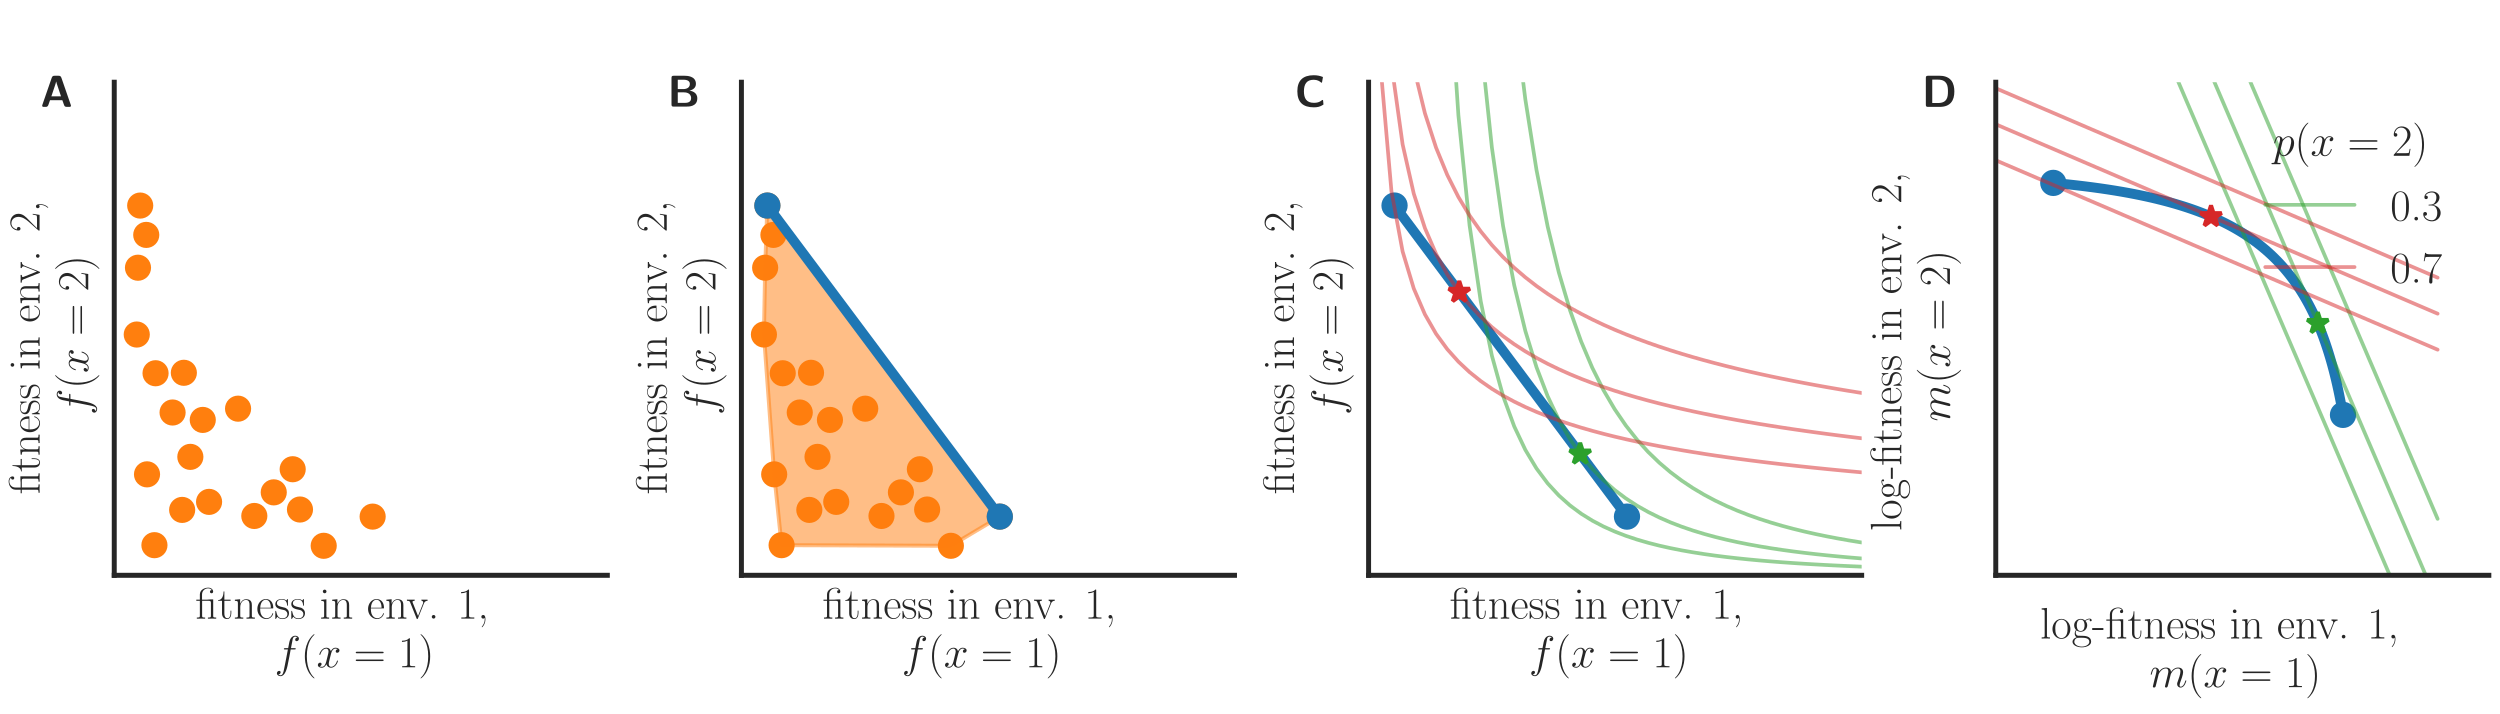 <?xml version="1.0" encoding="utf-8" standalone="no"?>
<!DOCTYPE svg PUBLIC "-//W3C//DTD SVG 1.1//EN"
  "http://www.w3.org/Graphics/SVG/1.1/DTD/svg11.dtd">
<!-- Created with matplotlib (http://matplotlib.org/) -->
<svg height="144pt" version="1.1" viewBox="0 0 504 144" width="504pt" xmlns="http://www.w3.org/2000/svg" xmlns:xlink="http://www.w3.org/1999/xlink">
 <defs>
  <style type="text/css">
*{stroke-linecap:butt;stroke-linejoin:round;stroke-miterlimit:100000;}
  </style>
 </defs>
 <g id="figure_1">
  <g id="patch_1">
   <path d="M 0 144 
L 504 144 
L 504 0 
L 0 0 
z
" style="fill:#ffffff;"/>
  </g>
  <g id="axes_1">
   <g id="patch_2">
    <path d="M 23.033 115.982 
L 122.438 115.982 
L 122.438 16.578 
L 23.033 16.578 
z
" style="fill:#ffffff;"/>
   </g>
   <g id="matplotlib.axis_1">
    <g id="text_1">
     <!-- fitness in env. 1, -->
     <defs>
      <path d="M 15.5 61.078 
C 15.5 63.266 13.703 65.156 11.406 65.156 
C 9.203 65.156 7.297 63.375 7.297 61.078 
C 7.297 58.891 9.094 57 11.406 57 
C 13.594 57 15.5 58.797 15.5 61.078 
M 3.797 42.281 
L 3.797 39.703 
C 9.406 39.703 10.203 39.094 10.203 34.328 
L 10.203 6.672 
C 10.203 2.875 9.797 2.391 3.406 2.391 
L 3.406 -0.203 
C 5.797 0 10.094 0 12.594 0 
C 15 0 19.094 0 21.406 -0.203 
L 21.406 2.391 
C 15.5 2.391 15.297 2.984 15.297 6.562 
L 15.297 43.375 
z
" id="CMR17-105"/>
      <path d="M 39.906 43.188 
C 37.5 43.188 30.094 43.188 28.203 42.797 
C 27.594 42.578 27.406 42.578 26.203 42.578 
L 14.797 42.578 
L 14.797 54.203 
C 14.797 63.641 22.406 68 28.406 68 
C 30.297 68 34.594 67.5 36.797 64.078 
C 35.797 64.078 32.594 64.078 32.594 60.594 
C 32.594 58.203 34.203 57 36.203 57 
C 38 57 39.797 58 39.797 60.703 
C 39.797 65.703 35 69.594 28.797 69.594 
C 20.906 69.594 9.906 65.125 9.906 54.203 
L 9.906 42.578 
L 1.906 42.578 
L 1.906 40 
L 9.906 40 
L 9.906 6.672 
C 9.906 2.875 9.5 2.391 3.094 2.391 
L 3.094 -0.203 
C 5.5 0 9.906 0 12.406 0 
C 15 0 19.406 0 21.797 -0.203 
L 21.797 2.391 
C 15.406 2.391 15 2.781 15 6.672 
L 15 40 
L 29.703 40 
C 34 40 34.797 39.094 34.797 34.719 
L 34.797 6.672 
C 34.797 2.875 34.406 2.391 28 2.391 
L 28 -0.203 
C 30.406 0 34.797 0 37.297 0 
C 39.906 0 44.297 0 46.703 -0.203 
L 46.703 2.391 
C 40.297 2.391 39.906 2.781 39.906 6.672 
z
" id="CMR17-12"/>
      <path d="M 15.094 40 
L 29.094 40 
L 29.094 42.578 
L 15.094 42.578 
L 15.094 61 
L 13.297 61 
C 13.094 50.703 9.594 41.688 1.094 41.688 
L 1.094 40 
L 9.797 40 
L 9.797 12.047 
C 9.797 10.156 9.797 -1 21.406 -1 
C 27.297 -1 30.703 4.781 30.703 12.141 
L 30.703 17.812 
L 28.906 17.812 
L 28.906 12.234 
C 28.906 5.375 26.203 0.797 22 0.797 
C 19.094 0.797 15.094 2.781 15.094 11.844 
z
" id="CMR17-116"/>
      <path d="M 30.906 42.141 
C 30.906 43.953 30.797 44.047 30.203 44.047 
C 29.797 44.047 29.703 43.953 28.5 42.453 
C 28.203 42.047 27.297 41.031 27 40.641 
C 23.797 44.047 19.297 44.047 17.594 44.047 
C 6.5 44.047 2.5 38.234 2.5 32.438 
C 2.5 23.406 12.703 21.328 15.594 20.703 
C 21.906 19.422 24.094 19.016 26.203 17.203 
C 27.5 16.016 29.703 13.812 29.703 10.219 
C 29.703 6 27.297 0.594 18.094 0.594 
C 9.406 0.594 6.297 7.188 4.5 15.953 
C 4.203 17.344 4.203 17.453 3.406 17.453 
C 2.594 17.453 2.5 17.344 2.5 15.359 
L 2.5 0.984 
C 2.5 -0.797 2.594 -0.906 3.203 -0.906 
C 3.703 -0.906 3.797 -0.797 4.297 0 
C 4.906 0.891 6.406 3.297 7 4.312 
C 9 1.609 12.5 -1 18.094 -1 
C 28 -1 33.297 4.422 33.297 12.25 
C 33.297 17.375 30.594 20.078 29.297 21.281 
C 26.297 24.391 22.797 25.094 18.594 25.891 
C 13.094 27.109 6.094 28.516 6.094 34.641 
C 6.094 37.234 7.5 42.766 17.594 42.766 
C 28.297 42.766 28.906 32.719 29.094 29.5 
C 29.203 29 29.703 28.891 30 28.891 
C 30.906 28.891 30.906 29.203 30.906 30.906 
z
" id="CMR17-115"/>
      <path d="M 38.094 23 
C 38.5 23.406 38.5 23.609 38.5 24.625 
C 38.5 34.969 33.094 44 21.703 44 
C 11.094 44 2.703 33.891 2.703 21.609 
C 2.703 8.609 12.203 -1 22.797 -1 
C 34 -1 38.406 9.484 38.406 11.562 
C 38.406 12.25 37.797 12.25 37.594 12.25 
C 36.906 12.25 36.797 12.047 36.406 10.875 
C 34.203 4.141 28.703 0.797 23.5 0.797 
C 19.203 0.797 14.906 3.172 12.203 7.5 
C 9.094 12.547 9.094 18.375 9.094 23 
z
M 9.203 24.5 
C 9.906 39.141 17.594 42.406 21.594 42.406 
C 28.406 42.406 33 35.891 33.094 24.5 
z
" id="CMR17-101"/>
      <path d="M 16.594 4.078 
C 16.594 6.562 14.594 8.156 12.5 8.156 
C 10.5 8.156 8.406 6.562 8.406 4.078 
C 8.406 1.594 10.406 0 12.5 0 
C 14.5 0 16.594 1.594 16.594 4.078 
" id="CMR17-46"/>
      <path d="M 41.5 30.203 
C 41.5 35.297 40.5 43.594 28.703 43.594 
C 20.797 43.594 16.703 37.5 15.203 33.5 
L 15.094 33.5 
L 15.094 43.594 
L 3.297 42.5 
L 3.297 39.906 
C 9.203 39.906 10.094 39.297 10.094 34.5 
L 10.094 6.688 
C 10.094 2.875 9.703 2.391 3.297 2.391 
L 3.297 -0.203 
C 5.703 0 10.094 0 12.703 0 
C 15.297 0 19.797 0 22.203 -0.203 
L 22.203 2.391 
C 15.797 2.391 15.406 2.781 15.406 6.688 
L 15.406 25.906 
C 15.406 35.109 21 42 28 42 
C 35.406 42 36.203 35.406 36.203 30.594 
L 36.203 6.688 
C 36.203 2.875 35.797 2.391 29.406 2.391 
L 29.406 -0.203 
C 31.797 0 36.203 0 38.797 0 
C 41.406 0 45.906 0 48.297 -0.203 
L 48.297 2.391 
C 41.906 2.391 41.5 2.781 41.5 6.688 
z
" id="CMR17-110"/>
      <path d="M 15.797 1.594 
C 16 0.703 16 0.391 16 -1.203 
C 16 -7.234 14 -12.766 9.797 -17.797 
C 9.297 -18.281 9.297 -18.484 9.297 -18.703 
C 9.297 -19.094 9.703 -19.5 10.094 -19.5 
C 10.703 -19.5 17.594 -12.484 17.594 -1.359 
C 17.594 1.938 17.203 8.156 12.5 8.156 
C 10.297 8.156 8.406 6.672 8.406 4.078 
C 8.406 1.5 10.297 0 12.5 0 
C 13.703 0 15 0.5 15.797 1.594 
" id="CMR17-44"/>
      <path d="M 26.594 63.406 
C 26.594 65.5 26.5 65.5 25.094 65.5 
C 21.203 61.188 15.297 59.797 9.703 59.797 
C 9.406 59.797 8.906 59.797 8.797 59.5 
C 8.703 59.297 8.703 59.094 8.703 57 
C 11.797 57 17 57.594 21 59.984 
L 21 7.203 
C 21 3.688 20.797 2.5 12.203 2.5 
L 9.203 2.5 
L 9.203 0 
C 14 0 19 0 23.797 0 
C 28.594 0 33.594 0 38.406 0 
L 38.406 2.5 
L 35.406 2.5 
C 26.797 2.5 26.594 3.594 26.594 7.156 
z
" id="CMR17-49"/>
      <path d="M 39.094 33.797 
C 40 36 41.594 40 47.406 40 
L 47.406 42.594 
C 45.5 42.594 43 42.594 41.094 42.594 
C 39 42.594 35.703 42.594 33.703 42.688 
L 33.703 40.094 
C 36.203 39.891 37.594 38.703 37.594 36.109 
C 37.594 35.203 37.594 35 37 33.609 
L 26 5.891 
L 14.094 35.719 
C 13.5 37.016 13.5 37.203 13.5 37.609 
C 13.5 40 16.797 40 18.297 40 
L 18.297 42.688 
C 15.906 42.594 11.5 42.594 9 42.594 
C 6.297 42.594 3.203 42.594 1 42.688 
L 1 40 
C 4.797 40 6.906 40 8.094 36.906 
L 22.594 0.688 
C 23.203 -0.797 23.297 -1 24.203 -1 
C 25.094 -1 25.203 -0.797 25.797 0.688 
z
" id="CMR17-118"/>
     </defs>
     <g style="fill:#262626;" transform="translate(39.403 124.711)scale(0.09 -0.09)">
      <use transform="scale(0.996)" xlink:href="#CMR17-12"/>
      <use transform="translate(49.742 0.0)scale(0.996)" xlink:href="#CMR17-116"/>
      <use transform="translate(85.023 0.0)scale(0.996)" xlink:href="#CMR17-110"/>
      <use transform="translate(135.918 0.0)scale(0.996)" xlink:href="#CMR17-101"/>
      <use transform="translate(176.404 0.0)scale(0.996)" xlink:href="#CMR17-115"/>
      <use transform="translate(212.205 0.0)scale(0.996)" xlink:href="#CMR17-115"/>
      <use transform="translate(278.083 0.0)scale(0.996)" xlink:href="#CMR17-105"/>
      <use transform="translate(302.954 0.0)scale(0.996)" xlink:href="#CMR17-110"/>
      <use transform="translate(383.925 0.0)scale(0.996)" xlink:href="#CMR17-101"/>
      <use transform="translate(424.411 0.0)scale(0.996)" xlink:href="#CMR17-110"/>
      <use transform="translate(472.704 0.0)scale(0.996)" xlink:href="#CMR17-118"/>
      <use transform="translate(520.997 0.0)scale(0.996)" xlink:href="#CMR17-46"/>
      <use transform="translate(586.353 0.0)scale(0.996)" xlink:href="#CMR17-49"/>
      <use transform="translate(632.044 0.0)scale(0.996)" xlink:href="#CMR17-44"/>
     </g>
     <!-- $f(x=1)$ -->
     <defs>
      <path d="M 64.297 31.516 
C 65.797 31.516 67.297 31.516 67.297 33.203 
C 67.297 35 65.594 35 63.906 35 
L 8 35 
C 6.297 35 4.594 35 4.594 33.203 
C 4.594 31.516 6.094 31.516 7.594 31.516 
z
M 63.906 14 
C 65.594 14 67.297 14 67.297 15.797 
C 67.297 17.484 65.797 17.484 64.297 17.484 
L 7.594 17.484 
C 6.094 17.484 4.594 17.484 4.594 15.797 
C 4.594 14 6.297 14 8 14 
z
" id="CMR17-61"/>
      <path d="M 44.594 40.094 
C 46.594 40.094 47.406 40.094 47.406 42 
C 47.406 43 46.594 43 44.797 43 
L 36.703 43 
C 38.594 53.578 40 60.891 40.797 64.172 
C 41.406 66.641 43.5 69 46.094 69 
C 48.203 69 50.297 68.094 51.297 67.156 
C 47.406 66.75 46.203 63.781 46.203 62.016 
C 46.203 59.953 47.703 58.734 49.594 58.734 
C 51.594 58.734 54.594 60.469 54.594 64.359 
C 54.594 68.641 50.406 71 46 71 
C 41.703 71 37.5 67.719 35.5 63.719 
C 33.703 60.125 32.703 56.438 30.406 43 
L 23.703 43 
C 21.797 43 20.797 43 20.797 41.203 
C 20.797 40.094 21.406 40.094 23.406 40.094 
L 29.797 40.094 
C 28 30.875 23.906 8.469 21.594 -2.141 
C 19.906 -10.766 18.406 -18 13.406 -18 
C 13.094 -18 10.203 -18 8.406 -16.109 
C 13.5 -15.703 13.5 -11.344 13.5 -11.25 
C 13.5 -9.266 12 -8.078 10.094 -8.078 
C 8.094 -8.078 5.094 -9.766 5.094 -13.547 
C 5.094 -17.812 9.5 -20 13.406 -20 
C 23.594 -20 27.797 -1.844 28.906 3.109 
C 30.703 10.75 35.594 37.125 36.094 40.094 
z
" id="CMMI12-102"/>
      <path d="M 26.297 24.688 
C 26.297 31.875 25.594 44.016 19.594 56.859 
C 14.797 67.234 6.594 74.5 5.406 74.5 
C 5.094 74.5 4.703 74.391 4.703 73.891 
C 4.703 73.703 4.797 73.594 4.906 73.391 
C 9.703 68.406 21.906 55.75 21.906 24.75 
C 21.906 -6.359 9.797 -19.016 4.906 -24.016 
C 4.797 -24.203 4.703 -24.312 4.703 -24.5 
C 4.703 -25 5.094 -25 5.406 -25 
C 6.5 -25 15 -17.625 19.906 -6.656 
C 24.906 4.391 26.297 15.141 26.297 24.688 
" id="CMR17-41"/>
      <path d="M 30.594 -24.391 
C 30.594 -24.297 30.594 -24.094 30.297 -23.797 
C 25.703 -19.125 13.406 -6.359 13.406 24.688 
C 13.406 55.766 25.5 68.422 30.406 73.391 
C 30.406 73.5 30.594 73.703 30.594 74 
C 30.594 74.297 30.297 74.5 29.906 74.5 
C 28.797 74.5 20.297 67.125 15.406 56.156 
C 10.406 45.109 9 34.359 9 24.812 
C 9 17.625 9.703 5.484 15.703 -7.359 
C 20.5 -17.734 28.703 -25 29.906 -25 
C 30.406 -25 30.594 -24.797 30.594 -24.391 
" id="CMR17-40"/>
      <path d="M 47.406 40.719 
C 44.203 40.109 43 37.719 43 35.828 
C 43 33.422 44.906 32.625 46.297 32.625 
C 49.297 32.625 51.406 35.219 51.406 37.922 
C 51.406 42.109 46.594 44 42.406 44 
C 36.297 44 32.906 38.016 32 36.125 
C 29.703 44 23.5 44 21.703 44 
C 11.5 44 6.094 30.938 6.094 28.734 
C 6.094 28.344 6.5 27.844 7.203 27.844 
C 8 27.844 8.203 28.438 8.406 28.844 
C 11.797 39.922 18.5 42.016 21.406 42.016 
C 25.906 42.016 26.797 37.812 26.797 35.422 
C 26.797 33.234 26.203 30.938 25 26.141 
L 21.594 12.469 
C 20.094 6.484 17.203 1 11.906 1 
C 11.406 1 8.906 1 6.797 2.297 
C 10.406 3 11.203 5.984 11.203 7.188 
C 11.203 9.188 9.703 10.375 7.797 10.375 
C 5.406 10.375 2.797 8.281 2.797 5.094 
C 2.797 0.891 7.5 -1 11.797 -1 
C 16.594 -1 20 2.797 22.094 6.891 
C 23.703 1 28.703 -1 32.406 -1 
C 42.594 -1 48 12.078 48 14.266 
C 48 14.766 47.594 15.172 47 15.172 
C 46.094 15.172 46 14.672 45.703 13.875 
C 43 5.094 37.203 1 32.703 1 
C 29.203 1 27.297 3.594 27.297 7.688 
C 27.297 9.875 27.703 11.469 29.297 18.062 
L 32.797 31.625 
C 34.297 37.625 37.703 42.016 42.297 42.016 
C 42.5 42.016 45.297 42.016 47.406 40.719 
" id="CMMI12-120"/>
     </defs>
     <g style="fill:#262626;" transform="translate(55.368 134.524)scale(0.09 -0.09)">
      <use transform="scale(0.996)" xlink:href="#CMMI12-102"/>
      <use transform="translate(58.72 0.0)scale(0.996)" xlink:href="#CMR17-40"/>
      <use transform="translate(94.001 0.0)scale(0.996)" xlink:href="#CMMI12-120"/>
      <use transform="translate(177.109 0.0)scale(0.996)" xlink:href="#CMR17-61"/>
      <use transform="translate(276.498 0.0)scale(0.996)" xlink:href="#CMR17-49"/>
      <use transform="translate(322.188 0.0)scale(0.996)" xlink:href="#CMR17-41"/>
     </g>
    </g>
   </g>
   <g id="matplotlib.axis_2">
    <g id="text_2">
     <!-- fitness in env. 2, -->
     <defs>
      <path d="M 41.703 15.453 
L 39.906 15.453 
C 38.906 8.375 38.094 7.172 37.703 6.562 
C 37.203 5.766 30 5.766 28.594 5.766 
L 9.406 5.766 
C 13 9.672 20 16.75 28.5 24.953 
C 34.594 30.734 41.703 37.531 41.703 47.422 
C 41.703 59.219 32.297 66 21.797 66 
C 10.797 66 4.094 56.312 4.094 47.344 
C 4.094 43.438 7 42.938 8.203 42.938 
C 9.203 42.938 12.203 43.547 12.203 47.031 
C 12.203 50.109 9.594 51 8.203 51 
C 7.594 51 7 50.906 6.594 50.703 
C 8.5 59.219 14.297 63.406 20.406 63.406 
C 29.094 63.406 34.797 56.516 34.797 47.422 
C 34.797 38.734 29.703 31.25 24 24.75 
L 4.094 2.281 
L 4.094 0 
L 39.297 0 
z
" id="CMR17-50"/>
     </defs>
     <g style="fill:#262626;" transform="translate(7.979 99.612)rotate(-90.0)scale(0.09 -0.09)">
      <use transform="scale(0.996)" xlink:href="#CMR17-12"/>
      <use transform="translate(49.742 0.0)scale(0.996)" xlink:href="#CMR17-116"/>
      <use transform="translate(85.023 0.0)scale(0.996)" xlink:href="#CMR17-110"/>
      <use transform="translate(135.918 0.0)scale(0.996)" xlink:href="#CMR17-101"/>
      <use transform="translate(176.404 0.0)scale(0.996)" xlink:href="#CMR17-115"/>
      <use transform="translate(212.205 0.0)scale(0.996)" xlink:href="#CMR17-115"/>
      <use transform="translate(278.083 0.0)scale(0.996)" xlink:href="#CMR17-105"/>
      <use transform="translate(302.954 0.0)scale(0.996)" xlink:href="#CMR17-110"/>
      <use transform="translate(383.925 0.0)scale(0.996)" xlink:href="#CMR17-101"/>
      <use transform="translate(424.411 0.0)scale(0.996)" xlink:href="#CMR17-110"/>
      <use transform="translate(472.704 0.0)scale(0.996)" xlink:href="#CMR17-118"/>
      <use transform="translate(520.997 0.0)scale(0.996)" xlink:href="#CMR17-46"/>
      <use transform="translate(586.353 0.0)scale(0.996)" xlink:href="#CMR17-50"/>
      <use transform="translate(632.044 0.0)scale(0.996)" xlink:href="#CMR17-44"/>
     </g>
     <!-- $f(x=2)$ -->
     <g style="fill:#262626;" transform="translate(17.792 83.647)rotate(-90.0)scale(0.09 -0.09)">
      <use transform="scale(0.996)" xlink:href="#CMMI12-102"/>
      <use transform="translate(58.72 0.0)scale(0.996)" xlink:href="#CMR17-40"/>
      <use transform="translate(94.001 0.0)scale(0.996)" xlink:href="#CMMI12-120"/>
      <use transform="translate(177.109 0.0)scale(0.996)" xlink:href="#CMR17-61"/>
      <use transform="translate(276.498 0.0)scale(0.996)" xlink:href="#CMR17-50"/>
      <use transform="translate(322.188 0.0)scale(0.996)" xlink:href="#CMR17-41"/>
     </g>
    </g>
   </g>
   <g id="PathCollection_1">
    <defs>
     <path d="M 0 2.236 
C 0.593 2.236 1.162 2 1.581 1.581 
C 2 1.162 2.236 0.593 2.236 0 
C 2.236 -0.593 2 -1.162 1.581 -1.581 
C 1.162 -2 0.593 -2.236 0 -2.236 
C -0.593 -2.236 -1.162 -2 -1.581 -1.581 
C -2 -1.162 -2.236 -0.593 -2.236 0 
C -2.236 0.593 -2 1.162 -1.581 1.581 
C -1.162 2 -0.593 2.236 0 2.236 
z
" id="m1d2d1c2027" style="stroke:#ff7f0e;stroke-width:0.8;"/>
    </defs>
    <g clip-path="url(#p15ed11f98b)">
     <use style="fill:#ff7f0e;stroke:#ff7f0e;stroke-width:0.8;" x="31.359" xlink:href="#m1d2d1c2027" y="75.246"/>
     <use style="fill:#ff7f0e;stroke:#ff7f0e;stroke-width:0.8;" x="29.639" xlink:href="#m1d2d1c2027" y="95.628"/>
     <use style="fill:#ff7f0e;stroke:#ff7f0e;stroke-width:0.8;" x="28.264" xlink:href="#m1d2d1c2027" y="41.442"/>
     <use style="fill:#ff7f0e;stroke:#ff7f0e;stroke-width:0.8;" x="27.818" xlink:href="#m1d2d1c2027" y="53.972"/>
     <use style="fill:#ff7f0e;stroke:#ff7f0e;stroke-width:0.8;" x="65.26" xlink:href="#m1d2d1c2027" y="110.032"/>
     <use style="fill:#ff7f0e;stroke:#ff7f0e;stroke-width:0.8;" x="36.723" xlink:href="#m1d2d1c2027" y="102.797"/>
     <use style="fill:#ff7f0e;stroke:#ff7f0e;stroke-width:0.8;" x="75.125" xlink:href="#m1d2d1c2027" y="104.15"/>
     <use style="fill:#ff7f0e;stroke:#ff7f0e;stroke-width:0.8;" x="59.007" xlink:href="#m1d2d1c2027" y="94.597"/>
     <use style="fill:#ff7f0e;stroke:#ff7f0e;stroke-width:0.8;" x="55.188" xlink:href="#m1d2d1c2027" y="99.261"/>
     <use style="fill:#ff7f0e;stroke:#ff7f0e;stroke-width:0.8;" x="31.134" xlink:href="#m1d2d1c2027" y="109.907"/>
     <use style="fill:#ff7f0e;stroke:#ff7f0e;stroke-width:0.8;" x="42.148" xlink:href="#m1d2d1c2027" y="101.18"/>
     <use style="fill:#ff7f0e;stroke:#ff7f0e;stroke-width:0.8;" x="51.27" xlink:href="#m1d2d1c2027" y="104.019"/>
     <use style="fill:#ff7f0e;stroke:#ff7f0e;stroke-width:0.8;" x="37.064" xlink:href="#m1d2d1c2027" y="75.155"/>
     <use style="fill:#ff7f0e;stroke:#ff7f0e;stroke-width:0.8;" x="27.57" xlink:href="#m1d2d1c2027" y="67.442"/>
     <use style="fill:#ff7f0e;stroke:#ff7f0e;stroke-width:0.8;" x="34.792" xlink:href="#m1d2d1c2027" y="83.161"/>
     <use style="fill:#ff7f0e;stroke:#ff7f0e;stroke-width:0.8;" x="29.483" xlink:href="#m1d2d1c2027" y="47.357"/>
     <use style="fill:#ff7f0e;stroke:#ff7f0e;stroke-width:0.8;" x="40.877" xlink:href="#m1d2d1c2027" y="84.655"/>
     <use style="fill:#ff7f0e;stroke:#ff7f0e;stroke-width:0.8;" x="47.994" xlink:href="#m1d2d1c2027" y="82.389"/>
     <use style="fill:#ff7f0e;stroke:#ff7f0e;stroke-width:0.8;" x="60.475" xlink:href="#m1d2d1c2027" y="102.719"/>
     <use style="fill:#ff7f0e;stroke:#ff7f0e;stroke-width:0.8;" x="38.374" xlink:href="#m1d2d1c2027" y="92.105"/>
    </g>
   </g>
   <g id="patch_3">
    <path d="M 23.033 115.982 
L 122.438 115.982 
" style="fill:none;stroke:#262626;stroke-linecap:square;stroke-linejoin:miter;"/>
   </g>
   <g id="patch_4">
    <path d="M 23.033 115.982 
L 23.033 16.578 
" style="fill:none;stroke:#262626;stroke-linecap:square;stroke-linejoin:miter;"/>
   </g>
   <g id="text_3">
    <!-- {\sf \textbf{A}} -->
    <defs>
     <path d="M 47.406 65.656 
C 45.906 70 43 70 41 70 
L 32.203 70 
C 30.203 70 27.297 70 25.797 65.656 
L 4.703 4.734 
C 4.203 3.438 4.203 3.234 4.203 2.734 
C 4.203 0 6.703 0 8.094 0 
L 11.703 0 
C 13.5 0 16.594 0 18 3.969 
L 21.906 15 
L 49.594 15 
L 53 5.469 
C 54.203 1.984 54.906 0 59.703 0 
L 65.094 0 
C 66.5 0 69 0 69 2.688 
C 69 3.188 69 3.391 68.5 4.703 
z
M 32.094 45.172 
C 33.594 49.625 34.906 53.469 35.703 57.125 
L 35.797 57.125 
C 36.297 54.703 36.297 54.5 37.094 52.156 
L 46.594 23.688 
L 24.906 23.688 
z
" id="CMSSBX10-65"/>
    </defs>
    <g style="fill:#262626;" transform="translate(8.123 21.548)scale(0.09 -0.09)">
     <use transform="scale(0.996)" xlink:href="#CMSSBX10-65"/>
    </g>
   </g>
  </g>
  <g id="axes_2">
   <g id="patch_5">
    <path d="M 149.471 115.982 
L 248.875 115.982 
L 248.875 16.578 
L 149.471 16.578 
z
" style="fill:#ffffff;"/>
   </g>
   <g id="matplotlib.axis_3">
    <g id="text_4">
     <!-- fitness in env. 1, -->
     <g style="fill:#262626;" transform="translate(165.84 124.711)scale(0.09 -0.09)">
      <use transform="scale(0.996)" xlink:href="#CMR17-12"/>
      <use transform="translate(49.742 0.0)scale(0.996)" xlink:href="#CMR17-116"/>
      <use transform="translate(85.023 0.0)scale(0.996)" xlink:href="#CMR17-110"/>
      <use transform="translate(135.918 0.0)scale(0.996)" xlink:href="#CMR17-101"/>
      <use transform="translate(176.404 0.0)scale(0.996)" xlink:href="#CMR17-115"/>
      <use transform="translate(212.205 0.0)scale(0.996)" xlink:href="#CMR17-115"/>
      <use transform="translate(278.083 0.0)scale(0.996)" xlink:href="#CMR17-105"/>
      <use transform="translate(302.954 0.0)scale(0.996)" xlink:href="#CMR17-110"/>
      <use transform="translate(383.925 0.0)scale(0.996)" xlink:href="#CMR17-101"/>
      <use transform="translate(424.411 0.0)scale(0.996)" xlink:href="#CMR17-110"/>
      <use transform="translate(472.704 0.0)scale(0.996)" xlink:href="#CMR17-118"/>
      <use transform="translate(520.997 0.0)scale(0.996)" xlink:href="#CMR17-46"/>
      <use transform="translate(586.353 0.0)scale(0.996)" xlink:href="#CMR17-49"/>
      <use transform="translate(632.044 0.0)scale(0.996)" xlink:href="#CMR17-44"/>
     </g>
     <!-- $f(x=1)$ -->
     <g style="fill:#262626;" transform="translate(181.806 134.524)scale(0.09 -0.09)">
      <use transform="scale(0.996)" xlink:href="#CMMI12-102"/>
      <use transform="translate(58.72 0.0)scale(0.996)" xlink:href="#CMR17-40"/>
      <use transform="translate(94.001 0.0)scale(0.996)" xlink:href="#CMMI12-120"/>
      <use transform="translate(177.109 0.0)scale(0.996)" xlink:href="#CMR17-61"/>
      <use transform="translate(276.498 0.0)scale(0.996)" xlink:href="#CMR17-49"/>
      <use transform="translate(322.188 0.0)scale(0.996)" xlink:href="#CMR17-41"/>
     </g>
    </g>
   </g>
   <g id="matplotlib.axis_4">
    <g id="text_5">
     <!-- fitness in env. 2, -->
     <g style="fill:#262626;" transform="translate(134.416 99.612)rotate(-90.0)scale(0.09 -0.09)">
      <use transform="scale(0.996)" xlink:href="#CMR17-12"/>
      <use transform="translate(49.742 0.0)scale(0.996)" xlink:href="#CMR17-116"/>
      <use transform="translate(85.023 0.0)scale(0.996)" xlink:href="#CMR17-110"/>
      <use transform="translate(135.918 0.0)scale(0.996)" xlink:href="#CMR17-101"/>
      <use transform="translate(176.404 0.0)scale(0.996)" xlink:href="#CMR17-115"/>
      <use transform="translate(212.205 0.0)scale(0.996)" xlink:href="#CMR17-115"/>
      <use transform="translate(278.083 0.0)scale(0.996)" xlink:href="#CMR17-105"/>
      <use transform="translate(302.954 0.0)scale(0.996)" xlink:href="#CMR17-110"/>
      <use transform="translate(383.925 0.0)scale(0.996)" xlink:href="#CMR17-101"/>
      <use transform="translate(424.411 0.0)scale(0.996)" xlink:href="#CMR17-110"/>
      <use transform="translate(472.704 0.0)scale(0.996)" xlink:href="#CMR17-118"/>
      <use transform="translate(520.997 0.0)scale(0.996)" xlink:href="#CMR17-46"/>
      <use transform="translate(586.353 0.0)scale(0.996)" xlink:href="#CMR17-50"/>
      <use transform="translate(632.044 0.0)scale(0.996)" xlink:href="#CMR17-44"/>
     </g>
     <!-- $f(x=2)$ -->
     <g style="fill:#262626;" transform="translate(144.229 83.647)rotate(-90.0)scale(0.09 -0.09)">
      <use transform="scale(0.996)" xlink:href="#CMMI12-102"/>
      <use transform="translate(58.72 0.0)scale(0.996)" xlink:href="#CMR17-40"/>
      <use transform="translate(94.001 0.0)scale(0.996)" xlink:href="#CMMI12-120"/>
      <use transform="translate(177.109 0.0)scale(0.996)" xlink:href="#CMR17-61"/>
      <use transform="translate(276.498 0.0)scale(0.996)" xlink:href="#CMR17-50"/>
      <use transform="translate(322.188 0.0)scale(0.996)" xlink:href="#CMR17-41"/>
     </g>
    </g>
   </g>
   <g id="PathCollection_2">
    <g clip-path="url(#p64f9925326)">
     <use style="fill:#ff7f0e;stroke:#ff7f0e;stroke-width:0.8;" x="157.797" xlink:href="#m1d2d1c2027" y="75.246"/>
     <use style="fill:#ff7f0e;stroke:#ff7f0e;stroke-width:0.8;" x="156.077" xlink:href="#m1d2d1c2027" y="95.628"/>
     <use style="fill:#ff7f0e;stroke:#ff7f0e;stroke-width:0.8;" x="154.701" xlink:href="#m1d2d1c2027" y="41.442"/>
     <use style="fill:#ff7f0e;stroke:#ff7f0e;stroke-width:0.8;" x="154.256" xlink:href="#m1d2d1c2027" y="53.972"/>
     <use style="fill:#ff7f0e;stroke:#ff7f0e;stroke-width:0.8;" x="191.697" xlink:href="#m1d2d1c2027" y="110.032"/>
     <use style="fill:#ff7f0e;stroke:#ff7f0e;stroke-width:0.8;" x="163.16" xlink:href="#m1d2d1c2027" y="102.797"/>
     <use style="fill:#ff7f0e;stroke:#ff7f0e;stroke-width:0.8;" x="201.562" xlink:href="#m1d2d1c2027" y="104.15"/>
     <use style="fill:#ff7f0e;stroke:#ff7f0e;stroke-width:0.8;" x="185.445" xlink:href="#m1d2d1c2027" y="94.597"/>
     <use style="fill:#ff7f0e;stroke:#ff7f0e;stroke-width:0.8;" x="181.625" xlink:href="#m1d2d1c2027" y="99.261"/>
     <use style="fill:#ff7f0e;stroke:#ff7f0e;stroke-width:0.8;" x="157.571" xlink:href="#m1d2d1c2027" y="109.907"/>
     <use style="fill:#ff7f0e;stroke:#ff7f0e;stroke-width:0.8;" x="168.586" xlink:href="#m1d2d1c2027" y="101.18"/>
     <use style="fill:#ff7f0e;stroke:#ff7f0e;stroke-width:0.8;" x="177.707" xlink:href="#m1d2d1c2027" y="104.019"/>
     <use style="fill:#ff7f0e;stroke:#ff7f0e;stroke-width:0.8;" x="163.501" xlink:href="#m1d2d1c2027" y="75.155"/>
     <use style="fill:#ff7f0e;stroke:#ff7f0e;stroke-width:0.8;" x="154.008" xlink:href="#m1d2d1c2027" y="67.442"/>
     <use style="fill:#ff7f0e;stroke:#ff7f0e;stroke-width:0.8;" x="161.229" xlink:href="#m1d2d1c2027" y="83.161"/>
     <use style="fill:#ff7f0e;stroke:#ff7f0e;stroke-width:0.8;" x="155.92" xlink:href="#m1d2d1c2027" y="47.357"/>
     <use style="fill:#ff7f0e;stroke:#ff7f0e;stroke-width:0.8;" x="167.315" xlink:href="#m1d2d1c2027" y="84.655"/>
     <use style="fill:#ff7f0e;stroke:#ff7f0e;stroke-width:0.8;" x="174.432" xlink:href="#m1d2d1c2027" y="82.389"/>
     <use style="fill:#ff7f0e;stroke:#ff7f0e;stroke-width:0.8;" x="186.913" xlink:href="#m1d2d1c2027" y="102.719"/>
     <use style="fill:#ff7f0e;stroke:#ff7f0e;stroke-width:0.8;" x="164.811" xlink:href="#m1d2d1c2027" y="92.105"/>
    </g>
   </g>
   <g id="patch_6">
    <path clip-path="url(#p64f9925326)" d="M 201.562 104.15 
L 154.701 41.442 
L 154.256 53.972 
L 154.008 67.442 
L 156.077 95.628 
L 157.571 109.907 
L 191.697 110.032 
z
" style="fill:#ff7f0e;opacity:0.5;stroke:#ff7f0e;stroke-linejoin:miter;stroke-width:0.8;"/>
   </g>
   <g id="line2d_1">
    <path clip-path="url(#p64f9925326)" d="M 154.701 41.442 
L 201.562 104.15 
" style="fill:none;stroke:#1f77b4;stroke-linecap:round;stroke-width:2.0;"/>
   </g>
   <g id="line2d_2">
    <defs>
     <path d="M 0 2.25 
C 0.597 2.25 1.169 2.013 1.591 1.591 
C 2.013 1.169 2.25 0.597 2.25 0 
C 2.25 -0.597 2.013 -1.169 1.591 -1.591 
C 1.169 -2.013 0.597 -2.25 0 -2.25 
C -0.597 -2.25 -1.169 -2.013 -1.591 -1.591 
C -2.013 -1.169 -2.25 -0.597 -2.25 0 
C -2.25 0.597 -2.013 1.169 -1.591 1.591 
C -1.169 2.013 -0.597 2.25 0 2.25 
z
" id="md8ce5a078b" style="stroke:#1f77b4;stroke-width:0.8;"/>
    </defs>
    <g clip-path="url(#p64f9925326)">
     <use style="fill:#1f77b4;stroke:#1f77b4;stroke-width:0.8;" x="154.701" xlink:href="#md8ce5a078b" y="41.442"/>
     <use style="fill:#1f77b4;stroke:#1f77b4;stroke-width:0.8;" x="201.562" xlink:href="#md8ce5a078b" y="104.15"/>
    </g>
   </g>
   <g id="patch_7">
    <path d="M 149.471 115.982 
L 248.875 115.982 
" style="fill:none;stroke:#262626;stroke-linecap:square;stroke-linejoin:miter;"/>
   </g>
   <g id="patch_8">
    <path d="M 149.471 115.982 
L 149.471 16.578 
" style="fill:none;stroke:#262626;stroke-linecap:square;stroke-linejoin:miter;"/>
   </g>
   <g id="text_6">
    <!-- {\sf \textbf{B}} -->
    <defs>
     <path d="M 13.906 70 
C 10.297 70 9.094 68.906 9.094 65.203 
L 9.094 5.406 
C 9.094 1.812 10.203 0.609 13.906 0.609 
L 41.297 0.609 
C 48.703 0.609 67.094 0.609 67.094 19.203 
C 67.094 33.688 53.203 35.938 49.5 36.562 
C 58.703 38.672 64 43.938 64 51.812 
C 64 70 42.703 70 38.5 70 
z
M 23.203 40 
L 23.203 61.109 
L 34.906 61.109 
C 38.797 61.109 50.406 61.109 50.406 51.562 
C 50.406 40 37.297 40 34.797 40 
z
M 23.203 9 
L 23.203 32.719 
L 35.797 32.719 
C 39.297 32.719 53.203 32.719 53.203 19.547 
C 53.203 9 42.5 9 37.703 9 
z
" id="CMSSBX10-66"/>
    </defs>
    <g style="fill:#262626;" transform="translate(134.56 21.548)scale(0.09 -0.09)">
     <use transform="scale(0.996)" xlink:href="#CMSSBX10-66"/>
    </g>
   </g>
  </g>
  <g id="axes_3">
   <g id="patch_9">
    <path d="M 275.908 115.982 
L 375.312 115.982 
L 375.312 16.578 
L 275.908 16.578 
z
" style="fill:#ffffff;"/>
   </g>
   <g id="matplotlib.axis_5">
    <g id="text_7">
     <!-- fitness in env. 1, -->
     <g style="fill:#262626;" transform="translate(292.278 124.711)scale(0.09 -0.09)">
      <use transform="scale(0.996)" xlink:href="#CMR17-12"/>
      <use transform="translate(49.742 0.0)scale(0.996)" xlink:href="#CMR17-116"/>
      <use transform="translate(85.023 0.0)scale(0.996)" xlink:href="#CMR17-110"/>
      <use transform="translate(135.918 0.0)scale(0.996)" xlink:href="#CMR17-101"/>
      <use transform="translate(176.404 0.0)scale(0.996)" xlink:href="#CMR17-115"/>
      <use transform="translate(212.205 0.0)scale(0.996)" xlink:href="#CMR17-115"/>
      <use transform="translate(278.083 0.0)scale(0.996)" xlink:href="#CMR17-105"/>
      <use transform="translate(302.954 0.0)scale(0.996)" xlink:href="#CMR17-110"/>
      <use transform="translate(383.925 0.0)scale(0.996)" xlink:href="#CMR17-101"/>
      <use transform="translate(424.411 0.0)scale(0.996)" xlink:href="#CMR17-110"/>
      <use transform="translate(472.704 0.0)scale(0.996)" xlink:href="#CMR17-118"/>
      <use transform="translate(520.997 0.0)scale(0.996)" xlink:href="#CMR17-46"/>
      <use transform="translate(586.353 0.0)scale(0.996)" xlink:href="#CMR17-49"/>
      <use transform="translate(632.044 0.0)scale(0.996)" xlink:href="#CMR17-44"/>
     </g>
     <!-- $f(x=1)$ -->
     <g style="fill:#262626;" transform="translate(308.243 134.524)scale(0.09 -0.09)">
      <use transform="scale(0.996)" xlink:href="#CMMI12-102"/>
      <use transform="translate(58.72 0.0)scale(0.996)" xlink:href="#CMR17-40"/>
      <use transform="translate(94.001 0.0)scale(0.996)" xlink:href="#CMMI12-120"/>
      <use transform="translate(177.109 0.0)scale(0.996)" xlink:href="#CMR17-61"/>
      <use transform="translate(276.498 0.0)scale(0.996)" xlink:href="#CMR17-49"/>
      <use transform="translate(322.188 0.0)scale(0.996)" xlink:href="#CMR17-41"/>
     </g>
    </g>
   </g>
   <g id="matplotlib.axis_6">
    <g id="text_8">
     <!-- fitness in env. 2, -->
     <g style="fill:#262626;" transform="translate(260.854 99.612)rotate(-90.0)scale(0.09 -0.09)">
      <use transform="scale(0.996)" xlink:href="#CMR17-12"/>
      <use transform="translate(49.742 0.0)scale(0.996)" xlink:href="#CMR17-116"/>
      <use transform="translate(85.023 0.0)scale(0.996)" xlink:href="#CMR17-110"/>
      <use transform="translate(135.918 0.0)scale(0.996)" xlink:href="#CMR17-101"/>
      <use transform="translate(176.404 0.0)scale(0.996)" xlink:href="#CMR17-115"/>
      <use transform="translate(212.205 0.0)scale(0.996)" xlink:href="#CMR17-115"/>
      <use transform="translate(278.083 0.0)scale(0.996)" xlink:href="#CMR17-105"/>
      <use transform="translate(302.954 0.0)scale(0.996)" xlink:href="#CMR17-110"/>
      <use transform="translate(383.925 0.0)scale(0.996)" xlink:href="#CMR17-101"/>
      <use transform="translate(424.411 0.0)scale(0.996)" xlink:href="#CMR17-110"/>
      <use transform="translate(472.704 0.0)scale(0.996)" xlink:href="#CMR17-118"/>
      <use transform="translate(520.997 0.0)scale(0.996)" xlink:href="#CMR17-46"/>
      <use transform="translate(586.353 0.0)scale(0.996)" xlink:href="#CMR17-50"/>
      <use transform="translate(632.044 0.0)scale(0.996)" xlink:href="#CMR17-44"/>
     </g>
     <!-- $f(x=2)$ -->
     <g style="fill:#262626;" transform="translate(270.667 83.647)rotate(-90.0)scale(0.09 -0.09)">
      <use transform="scale(0.996)" xlink:href="#CMMI12-102"/>
      <use transform="translate(58.72 0.0)scale(0.996)" xlink:href="#CMR17-40"/>
      <use transform="translate(94.001 0.0)scale(0.996)" xlink:href="#CMMI12-120"/>
      <use transform="translate(177.109 0.0)scale(0.996)" xlink:href="#CMR17-61"/>
      <use transform="translate(276.498 0.0)scale(0.996)" xlink:href="#CMR17-50"/>
      <use transform="translate(322.188 0.0)scale(0.996)" xlink:href="#CMR17-41"/>
     </g>
    </g>
   </g>
   <g id="line2d_3">
    <path clip-path="url(#pbc940038fb)" d="M 281.139 41.442 
L 328 104.15 
" style="fill:none;stroke:#1f77b4;stroke-linecap:round;stroke-width:2.0;"/>
   </g>
   <g id="line2d_4">
    <g clip-path="url(#pbc940038fb)">
     <use style="fill:#1f77b4;stroke:#1f77b4;stroke-width:0.8;" x="281.139" xlink:href="#md8ce5a078b" y="41.442"/>
     <use style="fill:#1f77b4;stroke:#1f77b4;stroke-width:0.8;" x="328" xlink:href="#md8ce5a078b" y="104.15"/>
    </g>
   </g>
   <g id="line2d_5">
    <path clip-path="url(#pbc940038fb)" d="M 292.393 -1 
L 294.015 23.254 
L 296.265 45.425 
L 298.514 60.733 
L 300.764 71.704 
L 303.013 79.808 
L 305.263 85.949 
L 307.513 90.702 
L 309.762 94.449 
L 312.012 97.451 
L 314.261 99.889 
L 316.511 101.893 
L 318.76 103.559 
L 321.01 104.957 
L 323.259 106.14 
L 325.509 107.15 
L 327.759 108.019 
L 330.008 108.77 
L 332.258 109.424 
L 334.507 109.997 
L 336.757 110.5 
L 339.006 110.945 
L 341.256 111.341 
L 343.505 111.693 
L 345.755 112.009 
L 348.005 112.292 
L 350.254 112.547 
L 352.504 112.778 
L 354.753 112.987 
L 357.003 113.178 
L 359.252 113.351 
L 361.502 113.51 
L 363.751 113.655 
L 366.001 113.788 
L 368.251 113.911 
L 370.5 114.024 
L 372.75 114.128 
L 374.999 114.225 
L 377.249 114.315 
L 379.498 114.398 
L 381.748 114.476 
L 383.997 114.548 
L 386.247 114.615 
" style="fill:none;opacity:0.5;stroke:#2ca02c;stroke-linecap:round;stroke-width:0.75;"/>
   </g>
   <g id="line2d_6">
    <path clip-path="url(#pbc940038fb)" d="M 297.807 -1 
L 298.514 8.371 
L 300.764 29.739 
L 303.013 45.525 
L 305.263 57.485 
L 307.513 66.744 
L 309.762 74.042 
L 312.012 79.888 
L 314.261 84.636 
L 316.511 88.54 
L 318.76 91.784 
L 321.01 94.507 
L 323.259 96.813 
L 325.509 98.78 
L 327.759 100.472 
L 330.008 101.935 
L 332.258 103.209 
L 334.507 104.324 
L 336.757 105.305 
L 339.006 106.172 
L 341.256 106.942 
L 343.505 107.628 
L 345.755 108.243 
L 348.005 108.795 
L 350.254 109.292 
L 352.504 109.741 
L 354.753 110.149 
L 357.003 110.52 
L 359.252 110.857 
L 361.502 111.166 
L 363.751 111.449 
L 366.001 111.709 
L 368.251 111.948 
L 370.5 112.168 
L 372.75 112.372 
L 374.999 112.56 
L 377.249 112.735 
L 379.498 112.897 
L 381.748 113.048 
L 383.997 113.188 
L 386.247 113.319 
" style="fill:none;opacity:0.5;stroke:#2ca02c;stroke-linecap:round;stroke-width:0.75;"/>
   </g>
   <g id="line2d_7">
    <path clip-path="url(#pbc940038fb)" d="M 304.969 -1 
L 305.263 2.046 
L 307.513 20.078 
L 309.762 34.294 
L 312.012 45.681 
L 314.261 54.928 
L 316.511 62.532 
L 318.76 68.851 
L 321.01 74.155 
L 323.259 78.645 
L 325.509 82.478 
L 327.759 85.772 
L 330.008 88.622 
L 332.258 91.103 
L 334.507 93.275 
L 336.757 95.186 
L 339.006 96.875 
L 341.256 98.374 
L 343.505 99.711 
L 345.755 100.908 
L 348.005 101.983 
L 350.254 102.951 
L 352.504 103.827 
L 354.753 104.621 
L 357.003 105.342 
L 359.252 106.001 
L 361.502 106.602 
L 363.751 107.153 
L 366.001 107.659 
L 368.251 108.124 
L 370.5 108.553 
L 372.75 108.95 
L 374.999 109.317 
L 377.249 109.657 
L 379.498 109.973 
L 381.748 110.267 
L 383.997 110.54 
L 386.247 110.796 
" style="fill:none;opacity:0.5;stroke:#2ca02c;stroke-linecap:round;stroke-width:0.75;"/>
   </g>
   <g id="line2d_8">
    <path clip-path="url(#pbc940038fb)" d="M 278.157 -1 
L 278.268 12.847 
L 280.518 38.571 
L 282.767 50.695 
L 285.017 58.168 
L 287.267 63.386 
L 289.516 67.306 
L 291.766 70.395 
L 294.015 72.915 
L 296.265 75.023 
L 298.514 76.822 
L 300.764 78.382 
L 303.013 79.753 
L 305.263 80.97 
L 307.513 82.06 
L 309.762 83.045 
L 312.012 83.941 
L 314.261 84.761 
L 316.511 85.514 
L 318.76 86.21 
L 321.01 86.856 
L 323.259 87.457 
L 325.509 88.019 
L 327.759 88.545 
L 330.008 89.04 
L 332.258 89.507 
L 334.507 89.947 
L 336.757 90.364 
L 339.006 90.759 
L 341.256 91.135 
L 343.505 91.493 
L 345.755 91.834 
L 348.005 92.16 
L 350.254 92.472 
L 352.504 92.77 
L 354.753 93.056 
L 357.003 93.331 
L 359.252 93.595 
L 361.502 93.849 
L 363.751 94.094 
L 366.001 94.33 
L 368.251 94.558 
L 370.5 94.777 
L 372.75 94.99 
L 374.999 95.196 
L 377.249 95.395 
L 379.498 95.587 
L 381.748 95.774 
L 383.997 95.956 
L 386.247 96.132 
" style="fill:none;opacity:0.5;stroke:#d62728;stroke-linecap:round;stroke-width:0.75;"/>
   </g>
   <g id="line2d_9">
    <path clip-path="url(#pbc940038fb)" d="M 279.6 -1 
L 280.518 12.971 
L 282.767 29.104 
L 285.017 39.049 
L 287.267 45.992 
L 289.516 51.208 
L 291.766 55.319 
L 294.015 58.672 
L 296.265 61.477 
L 298.514 63.871 
L 300.764 65.947 
L 303.013 67.771 
L 305.263 69.391 
L 307.513 70.842 
L 309.762 72.153 
L 312.012 73.345 
L 314.261 74.435 
L 316.511 75.438 
L 318.76 76.364 
L 321.01 77.223 
L 323.259 78.023 
L 325.509 78.771 
L 327.759 79.472 
L 330.008 80.13 
L 332.258 80.751 
L 334.507 81.337 
L 336.757 81.892 
L 339.006 82.418 
L 341.256 82.918 
L 343.505 83.394 
L 345.755 83.848 
L 348.005 84.282 
L 350.254 84.697 
L 352.504 85.094 
L 354.753 85.475 
L 357.003 85.84 
L 359.252 86.192 
L 361.502 86.53 
L 363.751 86.855 
L 366.001 87.169 
L 368.251 87.472 
L 370.5 87.765 
L 372.75 88.048 
L 374.999 88.321 
L 377.249 88.586 
L 379.498 88.843 
L 381.748 89.091 
L 383.997 89.333 
L 386.247 89.567 
" style="fill:none;opacity:0.5;stroke:#d62728;stroke-linecap:round;stroke-width:0.75;"/>
   </g>
   <g id="line2d_10">
    <path clip-path="url(#pbc940038fb)" d="M 282.624 -1 
L 282.767 0.372 
L 285.017 13.606 
L 287.267 22.846 
L 289.516 29.786 
L 291.766 35.257 
L 294.015 39.718 
L 296.265 43.451 
L 298.514 46.637 
L 300.764 49.4 
L 303.013 51.827 
L 305.263 53.982 
L 307.513 55.914 
L 309.762 57.658 
L 312.012 59.244 
L 314.261 60.695 
L 316.511 62.029 
L 318.76 63.262 
L 321.01 64.405 
L 323.259 65.47 
L 325.509 66.465 
L 327.759 67.397 
L 330.008 68.274 
L 332.258 69.099 
L 334.507 69.879 
L 336.757 70.618 
L 339.006 71.318 
L 341.256 71.984 
L 343.505 72.617 
L 345.755 73.221 
L 348.005 73.798 
L 350.254 74.35 
L 352.504 74.879 
L 354.753 75.385 
L 357.003 75.872 
L 359.252 76.339 
L 361.502 76.789 
L 363.751 77.223 
L 366.001 77.641 
L 368.251 78.044 
L 370.5 78.433 
L 372.75 78.809 
L 374.999 79.173 
L 377.249 79.526 
L 379.498 79.867 
L 381.748 80.198 
L 383.997 80.519 
L 386.247 80.831 
" style="fill:none;opacity:0.5;stroke:#d62728;stroke-linecap:round;stroke-width:0.75;"/>
   </g>
   <g id="line2d_11">
    <defs>
     <path d="M 0 -2.25 
L -0.505 -0.695 
L -2.14 -0.695 
L -0.817 0.266 
L -1.323 1.82 
L -0 0.859 
L 1.323 1.82 
L 0.817 0.266 
L 2.14 -0.695 
L 0.505 -0.695 
z
" id="m5559634514" style="stroke:#2ca02c;stroke-linejoin:bevel;stroke-width:0.8;"/>
    </defs>
    <g clip-path="url(#pbc940038fb)">
     <use style="fill:#2ca02c;stroke:#2ca02c;stroke-linejoin:bevel;stroke-width:0.8;" x="318.562" xlink:href="#m5559634514" y="91.52"/>
    </g>
   </g>
   <g id="line2d_12">
    <defs>
     <path d="M 0 -2.25 
L -0.505 -0.695 
L -2.14 -0.695 
L -0.817 0.266 
L -1.323 1.82 
L -0 0.859 
L 1.323 1.82 
L 0.817 0.266 
L 2.14 -0.695 
L 0.505 -0.695 
z
" id="m4e3c2a2f36" style="stroke:#d62728;stroke-linejoin:bevel;stroke-width:0.8;"/>
    </defs>
    <g clip-path="url(#pbc940038fb)">
     <use style="fill:#d62728;stroke:#d62728;stroke-linejoin:bevel;stroke-width:0.8;" x="294.188" xlink:href="#m4e3c2a2f36" y="58.905"/>
    </g>
   </g>
   <g id="patch_10">
    <path d="M 275.908 115.982 
L 375.312 115.982 
" style="fill:none;stroke:#262626;stroke-linecap:square;stroke-linejoin:miter;"/>
   </g>
   <g id="patch_11">
    <path d="M 275.908 115.982 
L 275.908 16.578 
" style="fill:none;stroke:#262626;stroke-linecap:square;stroke-linejoin:miter;"/>
   </g>
   <g id="text_9">
    <!-- {\sf \textbf{C}} -->
    <defs>
     <path d="M 64 14.453 
C 64 15.266 63.297 15.656 62.906 15.656 
C 60.5 15.656 57.594 9.109 43.5 9.109 
C 25.906 9.109 20.906 20 20.906 35.109 
C 20.906 50.109 26.297 61 42.703 61 
C 51.594 61 56.297 57.469 59 55.25 
C 59.594 54.75 59.906 54.344 60.594 54.344 
C 61 54.344 61.5 54.844 61.594 55.25 
L 63.594 66.453 
C 63.703 66.859 63.594 67.266 62.797 67.562 
C 56.906 69.781 50.797 71.203 43 71.203 
C 18.594 71.203 6.094 59.203 6.094 35.203 
C 6.094 10.5 18.797 -1 43.094 -1 
C 51.594 -1 56.906 0.219 64.203 4.766 
C 65 5.266 64.797 5.984 64.797 5.984 
z
" id="CMSSBX10-67"/>
    </defs>
    <g style="fill:#262626;" transform="translate(260.998 21.548)scale(0.09 -0.09)">
     <use transform="scale(0.996)" xlink:href="#CMSSBX10-67"/>
    </g>
   </g>
  </g>
  <g id="axes_4">
   <g id="patch_12">
    <path d="M 402.346 115.982 
L 501.75 115.982 
L 501.75 16.578 
L 402.346 16.578 
z
" style="fill:#ffffff;"/>
   </g>
   <g id="matplotlib.axis_7">
    <g id="xtick_1">
     <g id="line2d_13"/>
     <g id="line2d_14"/>
    </g>
    <g id="xtick_2">
     <g id="line2d_15"/>
     <g id="line2d_16"/>
    </g>
    <g id="xtick_3">
     <g id="line2d_17"/>
     <g id="line2d_18"/>
    </g>
    <g id="xtick_4">
     <g id="line2d_19"/>
     <g id="line2d_20"/>
    </g>
    <g id="xtick_5">
     <g id="line2d_21"/>
     <g id="line2d_22"/>
    </g>
    <g id="xtick_6">
     <g id="line2d_23"/>
     <g id="line2d_24"/>
    </g>
    <g id="xtick_7">
     <g id="line2d_25"/>
     <g id="line2d_26"/>
    </g>
    <g id="xtick_8">
     <g id="line2d_27"/>
     <g id="line2d_28"/>
    </g>
    <g id="xtick_9">
     <g id="line2d_29"/>
     <g id="line2d_30"/>
    </g>
    <g id="xtick_10">
     <g id="line2d_31"/>
     <g id="line2d_32"/>
    </g>
    <g id="xtick_11">
     <g id="line2d_33"/>
     <g id="line2d_34"/>
    </g>
    <g id="xtick_12">
     <g id="line2d_35"/>
     <g id="line2d_36"/>
    </g>
    <g id="xtick_13">
     <g id="line2d_37"/>
     <g id="line2d_38"/>
    </g>
    <g id="xtick_14">
     <g id="line2d_39"/>
     <g id="line2d_40"/>
    </g>
    <g id="xtick_15">
     <g id="line2d_41"/>
     <g id="line2d_42"/>
    </g>
    <g id="text_10">
     <!-- log-fitness in env. 1, -->
     <defs>
      <path d="M 25.5 19 
L 25.5 23.375 
L 0.406 23.375 
L 0.406 19 
z
" id="CMR17-45"/>
      <path d="M 15.297 68.688 
L 3.406 67.594 
L 3.406 65 
C 9.297 65 10.203 64.406 10.203 59.641 
L 10.203 6.656 
C 10.203 2.875 9.797 2.391 3.406 2.391 
L 3.406 -0.203 
C 5.797 0 10.203 0 12.703 0 
C 15.297 0 19.703 0 22.094 -0.203 
L 22.094 2.391 
C 15.703 2.391 15.297 2.781 15.297 6.656 
z
" id="CMR17-108"/>
      <path d="M 11.094 18.188 
C 13 16.688 16.297 15 20.297 15 
C 28.203 15 35 21.203 35 29.5 
C 35 32.094 34.203 36.094 31.203 39.203 
C 34 42.062 38.094 43 40.406 43 
C 40.797 43 41.406 43 41.906 42.719 
C 41.5 42.625 40.594 42.234 40.594 40.703 
C 40.594 39.484 41.5 38.609 42.797 38.609 
C 44.297 38.609 45.094 39.578 45.094 40.844 
C 45.094 42.672 43.594 44.594 40.406 44.594 
C 36.406 44.594 32.906 42.781 30.094 40.312 
C 27.094 43.016 23.5 44 20.297 44 
C 12.406 44 5.594 37.797 5.594 29.5 
C 5.594 23.781 8.906 20.188 9.906 19.188 
C 6.906 15.688 6.906 11.609 6.906 11.109 
C 6.906 8.516 7.906 4.719 11.297 2.625 
C 6.094 1.328 2 -2.641 2 -7.594 
C 2 -14.734 11.5 -20 22.906 -20 
C 33.906 -20 43.797 -14.938 43.797 -7.484 
C 43.797 6 29 6 21.297 6 
C 19 6 14.906 6 14.406 6.109 
C 11.297 6.609 9.203 9.406 9.203 12.906 
C 9.203 13.797 9.203 16 11.094 18.188 
M 20.297 16.688 
C 11.5 16.688 11.5 27.5 11.5 29.516 
C 11.5 31.5 11.5 42.312 20.297 42.312 
C 29.094 42.312 29.094 31.5 29.094 29.516 
C 29.094 27.5 29.094 16.688 20.297 16.688 
M 22.906 -18.297 
C 12.906 -18.297 6 -13.047 6 -7.594 
C 6 -4.516 7.703 -1.641 9.906 -0.062 
C 12.406 1.625 13.406 1.625 20.203 1.625 
C 28.406 1.625 39.797 1.625 39.797 -7.594 
C 39.797 -13.047 32.906 -18.297 22.906 -18.297 
" id="CMR17-103"/>
      <path d="M 43.094 21.188 
C 43.094 34 33.797 44 22.906 44 
C 12 44 2.703 34 2.703 21.188 
C 2.703 8.609 12 -1 22.906 -1 
C 33.797 -1 43.094 8.609 43.094 21.188 
M 22.906 0.797 
C 18.203 0.797 14.203 3.594 11.906 7.5 
C 9.406 11.984 9.094 17.594 9.094 22 
C 9.094 26.203 9.297 31.406 11.906 35.906 
C 13.906 39.203 17.797 42.406 22.906 42.406 
C 27.406 42.406 31.203 39.906 33.594 36.406 
C 36.703 31.703 36.703 25.109 36.703 22 
C 36.703 18.094 36.5 12.109 33.797 7.297 
C 31 2.703 26.703 0.797 22.906 0.797 
" id="CMR17-111"/>
     </defs>
     <g style="fill:#262626;" transform="translate(411.292 128.711)scale(0.09 -0.09)">
      <use transform="scale(0.996)" xlink:href="#CMR17-108"/>
      <use transform="translate(24.871 0.0)scale(0.996)" xlink:href="#CMR17-111"/>
      <use transform="translate(70.562 0.0)scale(0.996)" xlink:href="#CMR17-103"/>
      <use transform="translate(116.252 0.0)scale(0.996)" xlink:href="#CMR17-45"/>
      <use transform="translate(146.328 0.0)scale(0.996)" xlink:href="#CMR17-12"/>
      <use transform="translate(196.07 0.0)scale(0.996)" xlink:href="#CMR17-116"/>
      <use transform="translate(231.351 0.0)scale(0.996)" xlink:href="#CMR17-110"/>
      <use transform="translate(282.246 0.0)scale(0.996)" xlink:href="#CMR17-101"/>
      <use transform="translate(322.732 0.0)scale(0.996)" xlink:href="#CMR17-115"/>
      <use transform="translate(358.533 0.0)scale(0.996)" xlink:href="#CMR17-115"/>
      <use transform="translate(424.411 0.0)scale(0.996)" xlink:href="#CMR17-105"/>
      <use transform="translate(449.282 0.0)scale(0.996)" xlink:href="#CMR17-110"/>
      <use transform="translate(530.253 0.0)scale(0.996)" xlink:href="#CMR17-101"/>
      <use transform="translate(570.739 0.0)scale(0.996)" xlink:href="#CMR17-110"/>
      <use transform="translate(619.032 0.0)scale(0.996)" xlink:href="#CMR17-118"/>
      <use transform="translate(667.325 0.0)scale(0.996)" xlink:href="#CMR17-46"/>
      <use transform="translate(732.681 0.0)scale(0.996)" xlink:href="#CMR17-49"/>
      <use transform="translate(778.372 0.0)scale(0.996)" xlink:href="#CMR17-44"/>
     </g>
     <!-- $m(x=1)$ -->
     <defs>
      <path d="M 20.594 29.234 
C 20.797 29.844 23.297 34.828 27 38.016 
C 29.594 40.406 33 42.016 36.906 42.016 
C 40.906 42.016 42.297 39.016 42.297 35.031 
C 42.297 34.422 42.297 32.438 41.094 27.734 
L 38.594 17.469 
C 37.797 14.469 35.906 7.078 35.703 5.984 
C 35.297 4.484 34.703 1.891 34.703 1.5 
C 34.703 0.094 35.797 -1 37.297 -1 
C 40.297 -1 40.797 1.297 41.703 4.891 
L 47.703 28.734 
C 47.906 29.531 53.094 42.016 64.094 42.016 
C 68.094 42.016 69.5 39.016 69.5 35.031 
C 69.5 29.438 65.594 18.562 63.406 12.578 
C 62.5 10.172 62 8.875 62 7.078 
C 62 2.594 65.094 -1 69.906 -1 
C 79.203 -1 82.703 13.672 82.703 14.266 
C 82.703 14.766 82.297 15.172 81.703 15.172 
C 80.797 15.172 80.703 14.875 80.203 13.172 
C 77.906 5.188 74.203 1 70.203 1 
C 69.203 1 67.594 1 67.594 4.203 
C 67.594 6.812 68.797 10 69.203 11.094 
C 71 15.906 75.5 27.703 75.5 33.516 
C 75.5 39.5 72 44 64.406 44 
C 57.703 44 52.297 40.219 48.297 34.328 
C 48 39.719 44.703 44 37.203 44 
C 28.297 44 23.594 37.734 21.797 35.234 
C 21.5 40.906 17.406 44 13 44 
C 10.094 44 7.797 42.609 5.906 38.812 
C 4.094 35.219 2.703 29.141 2.703 28.734 
C 2.703 28.344 3.094 27.844 3.797 27.844 
C 4.594 27.844 4.703 27.938 5.297 30.234 
C 6.797 36.125 8.703 42.016 12.703 42.016 
C 15 42.016 15.797 40.406 15.797 37.422 
C 15.797 35.219 14.797 31.328 14.094 28.234 
L 11.297 17.469 
C 10.906 15.562 9.797 11.078 9.297 9.281 
C 8.594 6.688 7.5 2 7.5 1.5 
C 7.5 0.094 8.594 -1 10.094 -1 
C 11.297 -1 12.703 -0.406 13.5 1.094 
C 13.703 1.594 14.594 5.094 15.094 7.078 
L 17.297 16.062 
z
" id="CMMI12-109"/>
     </defs>
     <g style="fill:#262626;" transform="translate(433.346 138.524)scale(0.09 -0.09)">
      <use transform="scale(0.996)" xlink:href="#CMMI12-109"/>
      <use transform="translate(85.327 0.0)scale(0.996)" xlink:href="#CMR17-40"/>
      <use transform="translate(120.608 0.0)scale(0.996)" xlink:href="#CMMI12-120"/>
      <use transform="translate(203.716 0.0)scale(0.996)" xlink:href="#CMR17-61"/>
      <use transform="translate(303.105 0.0)scale(0.996)" xlink:href="#CMR17-49"/>
      <use transform="translate(348.795 0.0)scale(0.996)" xlink:href="#CMR17-41"/>
     </g>
    </g>
   </g>
   <g id="matplotlib.axis_8">
    <g id="ytick_1">
     <g id="line2d_43"/>
     <g id="line2d_44"/>
    </g>
    <g id="ytick_2">
     <g id="line2d_45"/>
     <g id="line2d_46"/>
    </g>
    <g id="ytick_3">
     <g id="line2d_47"/>
     <g id="line2d_48"/>
    </g>
    <g id="ytick_4">
     <g id="line2d_49"/>
     <g id="line2d_50"/>
    </g>
    <g id="ytick_5">
     <g id="line2d_51"/>
     <g id="line2d_52"/>
    </g>
    <g id="ytick_6">
     <g id="line2d_53"/>
     <g id="line2d_54"/>
    </g>
    <g id="ytick_7">
     <g id="line2d_55"/>
     <g id="line2d_56"/>
    </g>
    <g id="ytick_8">
     <g id="line2d_57"/>
     <g id="line2d_58"/>
    </g>
    <g id="ytick_9">
     <g id="line2d_59"/>
     <g id="line2d_60"/>
    </g>
    <g id="ytick_10">
     <g id="line2d_61"/>
     <g id="line2d_62"/>
    </g>
    <g id="ytick_11">
     <g id="line2d_63"/>
     <g id="line2d_64"/>
    </g>
    <g id="ytick_12">
     <g id="line2d_65"/>
     <g id="line2d_66"/>
    </g>
    <g id="ytick_13">
     <g id="line2d_67"/>
     <g id="line2d_68"/>
    </g>
    <g id="ytick_14">
     <g id="line2d_69"/>
     <g id="line2d_70"/>
    </g>
    <g id="ytick_15">
     <g id="line2d_71"/>
     <g id="line2d_72"/>
    </g>
    <g id="text_11">
     <!-- log-fitness in env. 2, -->
     <g style="fill:#262626;" transform="translate(383.291 107.036)rotate(-90.0)scale(0.09 -0.09)">
      <use transform="scale(0.996)" xlink:href="#CMR17-108"/>
      <use transform="translate(24.871 0.0)scale(0.996)" xlink:href="#CMR17-111"/>
      <use transform="translate(70.562 0.0)scale(0.996)" xlink:href="#CMR17-103"/>
      <use transform="translate(116.252 0.0)scale(0.996)" xlink:href="#CMR17-45"/>
      <use transform="translate(146.328 0.0)scale(0.996)" xlink:href="#CMR17-12"/>
      <use transform="translate(196.07 0.0)scale(0.996)" xlink:href="#CMR17-116"/>
      <use transform="translate(231.351 0.0)scale(0.996)" xlink:href="#CMR17-110"/>
      <use transform="translate(282.246 0.0)scale(0.996)" xlink:href="#CMR17-101"/>
      <use transform="translate(322.732 0.0)scale(0.996)" xlink:href="#CMR17-115"/>
      <use transform="translate(358.533 0.0)scale(0.996)" xlink:href="#CMR17-115"/>
      <use transform="translate(424.411 0.0)scale(0.996)" xlink:href="#CMR17-105"/>
      <use transform="translate(449.282 0.0)scale(0.996)" xlink:href="#CMR17-110"/>
      <use transform="translate(530.253 0.0)scale(0.996)" xlink:href="#CMR17-101"/>
      <use transform="translate(570.739 0.0)scale(0.996)" xlink:href="#CMR17-110"/>
      <use transform="translate(619.032 0.0)scale(0.996)" xlink:href="#CMR17-118"/>
      <use transform="translate(667.325 0.0)scale(0.996)" xlink:href="#CMR17-46"/>
      <use transform="translate(732.681 0.0)scale(0.996)" xlink:href="#CMR17-50"/>
      <use transform="translate(778.372 0.0)scale(0.996)" xlink:href="#CMR17-44"/>
     </g>
     <!-- $m(x=2)$ -->
     <g style="fill:#262626;" transform="translate(393.104 84.982)rotate(-90.0)scale(0.09 -0.09)">
      <use transform="scale(0.996)" xlink:href="#CMMI12-109"/>
      <use transform="translate(85.327 0.0)scale(0.996)" xlink:href="#CMR17-40"/>
      <use transform="translate(120.608 0.0)scale(0.996)" xlink:href="#CMMI12-120"/>
      <use transform="translate(203.716 0.0)scale(0.996)" xlink:href="#CMR17-61"/>
      <use transform="translate(303.105 0.0)scale(0.996)" xlink:href="#CMR17-50"/>
      <use transform="translate(348.795 0.0)scale(0.996)" xlink:href="#CMR17-41"/>
     </g>
    </g>
   </g>
   <g id="line2d_73">
    <path clip-path="url(#p37cd16035f)" d="M 413.945 36.872 
L 416.146 37.089 
L 418.172 37.308 
L 420.048 37.529 
L 421.795 37.751 
L 423.43 37.976 
L 424.966 38.202 
L 426.414 38.431 
L 427.784 38.661 
L 429.084 38.894 
L 430.321 39.129 
L 431.5 39.366 
L 432.627 39.605 
L 433.707 39.847 
L 434.742 40.091 
L 435.736 40.337 
L 436.694 40.586 
L 437.616 40.837 
L 438.506 41.091 
L 439.366 41.347 
L 440.198 41.606 
L 441.003 41.867 
L 441.784 42.131 
L 442.542 42.398 
L 443.277 42.668 
L 443.992 42.941 
L 444.687 43.216 
L 445.364 43.495 
L 446.023 43.777 
L 446.666 44.062 
L 447.292 44.35 
L 447.904 44.641 
L 448.501 44.936 
L 449.085 45.235 
L 449.655 45.536 
L 450.213 45.842 
L 450.759 46.151 
L 451.293 46.464 
L 451.817 46.781 
L 452.329 47.102 
L 452.832 47.427 
L 453.325 47.756 
L 453.809 48.09 
L 454.283 48.428 
L 454.749 48.77 
L 455.206 49.118 
L 455.656 49.47 
L 456.097 49.827 
L 456.531 50.189 
L 456.958 50.556 
L 457.378 50.929 
L 457.79 51.307 
L 458.197 51.691 
L 458.597 52.081 
L 458.99 52.477 
L 459.378 52.879 
L 459.76 53.288 
L 460.136 53.703 
L 460.507 54.125 
L 460.872 54.555 
L 461.232 54.991 
L 461.587 55.436 
L 461.937 55.888 
L 462.283 56.348 
L 462.624 56.818 
L 462.96 57.295 
L 463.292 57.782 
L 463.62 58.279 
L 463.943 58.785 
L 464.263 59.302 
L 464.578 59.829 
L 464.89 60.368 
L 465.198 60.918 
L 465.502 61.481 
L 465.802 62.056 
L 466.099 62.644 
L 466.393 63.247 
L 466.683 63.864 
L 466.97 64.496 
L 467.254 65.145 
L 467.534 65.81 
L 467.812 66.494 
L 468.086 67.196 
L 468.358 67.919 
L 468.627 68.662 
L 468.893 69.428 
L 469.156 70.218 
L 469.416 71.033 
L 469.674 71.875 
L 469.93 72.746 
L 470.182 73.647 
L 470.432 74.582 
L 470.68 75.553 
L 470.926 76.562 
L 471.169 77.613 
L 471.409 78.71 
L 471.648 79.856 
L 471.884 81.055 
L 472.118 82.315 
L 472.35 83.64 
" style="fill:none;stroke:#1f77b4;stroke-linecap:round;stroke-width:2.0;"/>
   </g>
   <g id="line2d_74">
    <g clip-path="url(#p37cd16035f)">
     <use style="fill:#1f77b4;stroke:#1f77b4;stroke-width:0.8;" x="413.945" xlink:href="#md8ce5a078b" y="36.872"/>
     <use style="fill:#1f77b4;stroke:#1f77b4;stroke-width:0.8;" x="472.35" xlink:href="#md8ce5a078b" y="83.64"/>
    </g>
   </g>
   <g id="line2d_75">
    <path clip-path="url(#p37cd16035f)" d="M 431.646 -1 
L 433.649 3.675 
L 438.241 14.388 
L 442.128 23.459 
L 445.499 31.325 
L 448.475 38.268 
L 451.138 44.482 
L 453.549 50.107 
L 455.75 55.244 
L 457.776 59.971 
L 459.653 64.349 
L 461.4 68.426 
L 463.035 72.24 
L 464.57 75.824 
L 466.019 79.203 
L 467.389 82.4 
L 468.689 85.434 
L 469.926 88.32 
L 471.105 91.072 
L 472.232 93.701 
L 473.311 96.219 
L 474.347 98.635 
L 475.341 100.956 
L 476.299 103.189 
L 477.221 105.342 
L 478.111 107.419 
L 478.971 109.425 
L 479.803 111.366 
L 480.608 113.246 
L 481.389 115.067 
L 482.147 116.835 
L 482.882 118.551 
L 483.597 120.219 
L 484.292 121.841 
L 484.969 123.42 
L 485.628 124.959 
L 486.271 126.458 
L 486.897 127.92 
L 487.509 129.347 
L 488.106 130.741 
L 488.69 132.102 
L 489.26 133.433 
L 489.818 134.735 
L 490.364 136.008 
L 490.898 137.255 
L 491.422 138.477 
" style="fill:none;opacity:0.5;stroke:#2ca02c;stroke-linecap:round;stroke-width:0.75;"/>
   </g>
   <g id="line2d_76">
    <path clip-path="url(#p37cd16035f)" d="M 438.906 -1 
L 442.128 6.519 
L 445.499 14.385 
L 448.475 21.328 
L 451.138 27.542 
L 453.549 33.167 
L 455.75 38.304 
L 457.776 43.031 
L 459.653 47.409 
L 461.4 51.486 
L 463.035 55.3 
L 464.57 58.884 
L 466.019 62.263 
L 467.389 65.46 
L 468.689 68.494 
L 469.926 71.38 
L 471.105 74.132 
L 472.232 76.761 
L 473.311 79.279 
L 474.347 81.695 
L 475.341 84.016 
L 476.299 86.249 
L 477.221 88.402 
L 478.111 90.479 
L 478.971 92.485 
L 479.803 94.426 
L 480.608 96.306 
L 481.389 98.128 
L 482.147 99.895 
L 482.882 101.611 
L 483.597 103.279 
L 484.292 104.901 
L 484.969 106.48 
L 485.628 108.019 
L 486.271 109.518 
L 486.897 110.98 
L 487.509 112.407 
L 488.106 113.801 
L 488.69 115.162 
L 489.26 116.493 
L 489.818 117.795 
L 490.364 119.069 
L 490.898 120.316 
L 491.422 121.537 
" style="fill:none;opacity:0.5;stroke:#2ca02c;stroke-linecap:round;stroke-width:0.75;"/>
   </g>
   <g id="line2d_77">
    <path clip-path="url(#p37cd16035f)" d="M 446.166 -1 
L 448.475 4.388 
L 451.138 10.602 
L 453.549 16.227 
L 455.75 21.364 
L 457.776 26.091 
L 459.653 30.469 
L 461.4 34.546 
L 463.035 38.36 
L 464.57 41.944 
L 466.019 45.323 
L 467.389 48.52 
L 468.689 51.554 
L 469.926 54.44 
L 471.105 57.192 
L 472.232 59.821 
L 473.311 62.34 
L 474.347 64.755 
L 475.341 67.076 
L 476.299 69.309 
L 477.221 71.462 
L 478.111 73.539 
L 478.971 75.545 
L 479.803 77.486 
L 480.608 79.366 
L 481.389 81.188 
L 482.147 82.955 
L 482.882 84.671 
L 483.597 86.339 
L 484.292 87.961 
L 484.969 89.541 
L 485.628 91.079 
L 486.271 92.578 
L 486.897 94.04 
L 487.509 95.467 
L 488.106 96.861 
L 488.69 98.222 
L 489.26 99.553 
L 489.818 100.855 
L 490.364 102.129 
L 490.898 103.376 
L 491.422 104.597 
" style="fill:none;opacity:0.5;stroke:#2ca02c;stroke-linecap:round;stroke-width:0.75;"/>
   </g>
   <g id="line2d_78">
    <path clip-path="url(#p37cd16035f)" d="M 324.606 -1 
L 393.723 28.622 
L 410.735 35.912 
L 420.834 40.24 
L 428.041 43.329 
L 433.649 45.733 
L 438.241 47.701 
L 442.128 49.367 
L 445.499 50.811 
L 448.475 52.087 
L 451.138 53.228 
L 453.549 54.261 
L 455.75 55.205 
L 457.776 56.073 
L 459.653 56.877 
L 461.4 57.626 
L 463.035 58.327 
L 464.57 58.985 
L 466.019 59.606 
L 467.389 60.193 
L 468.689 60.75 
L 469.926 61.28 
L 471.105 61.785 
L 472.232 62.268 
L 473.311 62.731 
L 474.347 63.175 
L 475.341 63.601 
L 476.299 64.011 
L 477.221 64.406 
L 478.111 64.788 
L 478.971 65.157 
L 479.803 65.513 
L 480.608 65.858 
L 481.389 66.193 
L 482.147 66.517 
L 482.882 66.833 
L 483.597 67.139 
L 484.292 67.437 
L 484.969 67.727 
L 485.628 68.01 
L 486.271 68.285 
L 486.897 68.553 
L 487.509 68.816 
L 488.106 69.072 
L 488.69 69.322 
L 489.26 69.566 
L 489.818 69.805 
L 490.364 70.039 
L 490.898 70.268 
L 491.422 70.492 
" style="fill:none;opacity:0.5;stroke:#d62728;stroke-linecap:round;stroke-width:0.75;"/>
   </g>
   <g id="line2d_79">
    <path clip-path="url(#p37cd16035f)" d="M 341.546 -1 
L 393.723 21.362 
L 410.735 28.652 
L 420.834 32.98 
L 428.041 36.069 
L 433.649 38.473 
L 438.241 40.441 
L 442.128 42.107 
L 445.499 43.551 
L 448.475 44.827 
L 451.138 45.968 
L 453.549 47.001 
L 455.75 47.945 
L 457.776 48.813 
L 459.653 49.617 
L 461.4 50.366 
L 463.035 51.067 
L 464.57 51.725 
L 466.019 52.346 
L 467.389 52.933 
L 468.689 53.49 
L 469.926 54.02 
L 471.105 54.525 
L 472.232 55.008 
L 473.311 55.471 
L 474.347 55.915 
L 475.341 56.341 
L 476.299 56.751 
L 477.221 57.146 
L 478.111 57.528 
L 478.971 57.897 
L 479.803 58.253 
L 480.608 58.598 
L 481.389 58.933 
L 482.147 59.257 
L 482.882 59.573 
L 483.597 59.879 
L 484.292 60.177 
L 484.969 60.467 
L 485.628 60.75 
L 486.271 61.025 
L 486.897 61.294 
L 487.509 61.556 
L 488.106 61.812 
L 488.69 62.062 
L 489.26 62.306 
L 489.818 62.545 
L 490.364 62.779 
L 490.898 63.008 
L 491.422 63.233 
" style="fill:none;opacity:0.5;stroke:#d62728;stroke-linecap:round;stroke-width:0.75;"/>
   </g>
   <g id="line2d_80">
    <path clip-path="url(#p37cd16035f)" d="M 358.486 -1 
L 393.723 14.102 
L 410.735 21.392 
L 420.834 25.72 
L 428.041 28.809 
L 433.649 31.213 
L 438.241 33.181 
L 442.128 34.847 
L 445.499 36.292 
L 448.475 37.567 
L 451.138 38.708 
L 453.549 39.741 
L 455.75 40.685 
L 457.776 41.553 
L 459.653 42.357 
L 461.4 43.106 
L 463.035 43.807 
L 464.57 44.465 
L 466.019 45.086 
L 467.389 45.673 
L 468.689 46.23 
L 469.926 46.76 
L 471.105 47.265 
L 472.232 47.748 
L 473.311 48.211 
L 474.347 48.655 
L 475.341 49.081 
L 476.299 49.491 
L 477.221 49.887 
L 478.111 50.268 
L 478.971 50.637 
L 479.803 50.993 
L 480.608 51.338 
L 481.389 51.673 
L 482.147 51.997 
L 482.882 52.313 
L 483.597 52.619 
L 484.292 52.917 
L 484.969 53.207 
L 485.628 53.49 
L 486.271 53.765 
L 486.897 54.034 
L 487.509 54.296 
L 488.106 54.552 
L 488.69 54.802 
L 489.26 55.046 
L 489.818 55.285 
L 490.364 55.519 
L 490.898 55.748 
L 491.422 55.973 
" style="fill:none;opacity:0.5;stroke:#d62728;stroke-linecap:round;stroke-width:0.75;"/>
   </g>
   <g id="line2d_81">
    <g clip-path="url(#p37cd16035f)">
     <use style="fill:#2ca02c;stroke:#2ca02c;stroke-linejoin:bevel;stroke-width:0.8;" x="467.271" xlink:href="#m5559634514" y="65.185"/>
    </g>
   </g>
   <g id="line2d_82">
    <g clip-path="url(#p37cd16035f)">
     <use style="fill:#d62728;stroke:#d62728;stroke-linejoin:bevel;stroke-width:0.8;" x="445.741" xlink:href="#m4e3c2a2f36" y="43.655"/>
    </g>
   </g>
   <g id="patch_13">
    <path d="M 402.346 115.982 
L 501.75 115.982 
" style="fill:none;stroke:#262626;stroke-linecap:square;stroke-linejoin:miter;"/>
   </g>
   <g id="patch_14">
    <path d="M 402.346 115.982 
L 402.346 16.578 
" style="fill:none;stroke:#262626;stroke-linecap:square;stroke-linejoin:miter;"/>
   </g>
   <g id="text_12">
    <!-- {\sf \textbf{D}} -->
    <defs>
     <path d="M 13.906 70 
C 10.297 70 9.094 68.891 9.094 65.172 
L 9.094 4.828 
C 9.094 1.219 10.203 0 13.906 0 
L 40.297 0 
C 64.703 0 73.203 14.719 73.203 34.5 
C 73.203 42.469 71.906 52.25 66.297 59.406 
C 58.797 68.797 46.797 70 40.297 70 
z
M 23.5 8.688 
L 23.5 61.312 
L 36.297 61.312 
C 57.906 61.312 58.797 45.781 58.797 34.5 
C 58.797 23.109 57.703 8.688 36.406 8.688 
z
" id="CMSSBX10-68"/>
    </defs>
    <g style="fill:#262626;" transform="translate(387.435 21.548)scale(0.09 -0.09)">
     <use transform="scale(0.996)" xlink:href="#CMSSBX10-68"/>
    </g>
   </g>
   <g id="legend_1">
    <g id="text_13">
     <!-- $p(x=2)$ -->
     <defs>
      <path d="M 4.297 -12.328 
C 3.594 -15.312 3.203 -16.109 -0.906 -16.109 
C -2.094 -16.109 -3.094 -16.109 -3.094 -18 
C -3.094 -18.203 -3 -19 -1.906 -19 
C -0.594 -19 0.797 -19 2.094 -19 
L 6.406 -19 
C 8.5 -19 13.594 -19 15.703 -19 
C 16.297 -19 17.5 -19 17.5 -17.203 
C 17.5 -16.109 16.797 -16.109 15.094 -16.109 
C 10.5 -16.109 10.203 -15.422 10.203 -14.641 
C 10.203 -13.453 14.703 3.422 15.297 5.688 
C 16.406 2.891 19.094 -1 24.297 -1 
C 35.594 -1 47.797 13.672 47.797 28.344 
C 47.797 37.516 42.594 44 35.094 44 
C 28.703 44 23.297 37.812 22.203 36.422 
C 21.406 41.406 17.5 44 13.5 44 
C 10.594 44 8.297 42.609 6.406 38.812 
C 4.594 35.219 3.203 29.141 3.203 28.734 
C 3.203 28.344 3.594 27.844 4.297 27.844 
C 5.094 27.844 5.203 27.938 5.797 30.234 
C 7.297 36.125 9.203 42.016 13.203 42.016 
C 15.5 42.016 16.297 40.422 16.297 37.453 
C 16.297 35.078 16 34.078 15.594 32.297 
z
M 21.594 31.141 
C 22.297 33.922 25.094 36.828 26.703 38.219 
C 27.797 39.219 31.094 42.016 34.906 42.016 
C 39.297 42.016 41.297 37.625 41.297 32.438 
C 41.297 27.641 38.5 16.359 36 11.172 
C 33.5 5.781 28.906 1 24.297 1 
C 17.5 1 16.406 9.578 16.406 9.984 
C 16.406 10.281 16.594 11.078 16.703 11.578 
z
" id="CMMI12-112"/>
     </defs>
     <g style="fill:#262626;" transform="translate(458.206 31.403)scale(0.09 -0.09)">
      <use transform="scale(0.996)" xlink:href="#CMMI12-112"/>
      <use transform="translate(48.96 0.0)scale(0.996)" xlink:href="#CMR17-40"/>
      <use transform="translate(84.24 0.0)scale(0.996)" xlink:href="#CMMI12-120"/>
      <use transform="translate(167.348 0.0)scale(0.996)" xlink:href="#CMR17-61"/>
      <use transform="translate(266.737 0.0)scale(0.996)" xlink:href="#CMR17-50"/>
      <use transform="translate(312.428 0.0)scale(0.996)" xlink:href="#CMR17-41"/>
     </g>
    </g>
    <g id="line2d_83">
     <path d="M 456.675 41.294 
L 474.675 41.294 
" style="fill:none;opacity:0.5;stroke:#2ca02c;stroke-linecap:round;stroke-width:0.75;"/>
    </g>
    <g id="line2d_84"/>
    <g id="text_14">
     <!-- 0.3 -->
     <defs>
      <path d="M 22.094 33.703 
C 31 33.703 34.906 25.969 34.906 17.031 
C 34.906 5 28.5 0.391 22.703 0.391 
C 17.406 0.391 8.797 3.031 6.094 10.828 
C 6.594 10.625 7.094 10.625 7.594 10.625 
C 10 10.625 11.797 12.219 11.797 14.812 
C 11.797 17.703 9.594 19 7.594 19 
C 5.906 19 3.297 18.203 3.297 14.469 
C 3.297 5.234 12.297 -2 22.906 -2 
C 34 -2 42.5 6.719 42.5 16.953 
C 42.5 26.672 34.5 33.688 25 34.797 
C 32.594 36.375 39.906 43.062 39.906 52.016 
C 39.906 59.688 32 65.297 23 65.297 
C 13.906 65.297 5.906 59.828 5.906 52.016 
C 5.906 48.594 8.5 48 9.797 48 
C 11.906 48 13.703 49.297 13.703 51.891 
C 13.703 54.469 11.906 55.766 9.797 55.766 
C 9.406 55.766 8.906 55.766 8.5 55.578 
C 11.406 61.859 19.297 63 22.797 63 
C 26.297 63 32.906 61.328 32.906 51.875 
C 32.906 49.109 32.5 44.188 29.094 39.844 
C 26.094 36 22.703 36 19.406 35.688 
C 18.906 35.688 16.594 35.453 16.203 35.453 
C 15.5 35.359 15.094 35.266 15.094 34.5 
C 15.094 33.797 15.203 33.703 17.203 33.703 
z
" id="CMR17-51"/>
      <path d="M 42 31.641 
C 42 37.75 41.906 48.125 37.703 56.109 
C 34 63.109 28.094 65.594 22.906 65.594 
C 18.094 65.594 12 63.406 8.203 56.203 
C 4.203 48.719 3.797 39.438 3.797 31.641 
C 3.797 25.953 3.906 17.281 7 9.672 
C 11.297 -0.609 19 -2 22.906 -2 
C 27.5 -2 34.5 -0.109 38.594 9.375 
C 41.594 16.281 42 24.359 42 31.641 
M 22.906 -0.406 
C 16.5 -0.406 12.703 5.078 11.297 12.688 
C 10.203 18.562 10.203 27.156 10.203 32.75 
C 10.203 40.438 10.203 46.828 11.5 52.922 
C 13.406 61.391 19 64 22.906 64 
C 27 64 32.297 61.297 34.203 53.125 
C 35.5 47.438 35.594 40.734 35.594 32.75 
C 35.594 26.25 35.594 18.266 34.406 12.375 
C 32.297 1.484 26.406 -0.406 22.906 -0.406 
" id="CMR17-48"/>
     </defs>
     <g style="fill:#262626;" transform="translate(481.875 44.444)scale(0.09 -0.09)">
      <use transform="scale(0.996)" xlink:href="#CMR17-48"/>
      <use transform="translate(45.69 0.0)scale(0.996)" xlink:href="#CMR17-46"/>
      <use transform="translate(70.562 0.0)scale(0.996)" xlink:href="#CMR17-51"/>
     </g>
    </g>
    <g id="line2d_85">
     <path d="M 456.675 53.838 
L 474.675 53.838 
" style="fill:none;opacity:0.5;stroke:#d62728;stroke-linecap:round;stroke-width:0.75;"/>
    </g>
    <g id="line2d_86"/>
    <g id="text_15">
     <!-- 0.7 -->
     <defs>
      <path d="M 45.094 61.578 
L 45.094 63.766 
L 21.594 63.766 
C 9.906 63.766 9.703 65.078 9.297 67 
L 7.5 67 
L 4.594 48.344 
L 6.406 48.344 
C 6.703 50.234 7.406 55.312 8.594 57.203 
C 9.203 58 16.594 58 18.297 58 
L 40.297 58 
L 29.203 41.578 
C 21.797 30.531 16.703 15.609 16.703 2.578 
C 16.703 1.391 16.703 -2 20.297 -2 
C 23.906 -2 23.906 1.391 23.906 2.672 
L 23.906 7.266 
C 23.906 23.562 26.703 34.312 31.297 41.188 
z
" id="CMR17-55"/>
     </defs>
     <g style="fill:#262626;" transform="translate(481.875 56.988)scale(0.09 -0.09)">
      <use transform="scale(0.996)" xlink:href="#CMR17-48"/>
      <use transform="translate(45.69 0.0)scale(0.996)" xlink:href="#CMR17-46"/>
      <use transform="translate(70.562 0.0)scale(0.996)" xlink:href="#CMR17-55"/>
     </g>
    </g>
   </g>
  </g>
 </g>
 <defs>
  <clipPath id="p64f9925326">
   <rect height="99.404" width="99.404" x="149.471" y="16.578"/>
  </clipPath>
  <clipPath id="p37cd16035f">
   <rect height="99.404" width="99.404" x="402.346" y="16.578"/>
  </clipPath>
  <clipPath id="p15ed11f98b">
   <rect height="99.404" width="99.404" x="23.033" y="16.578"/>
  </clipPath>
  <clipPath id="pbc940038fb">
   <rect height="99.404" width="99.404" x="275.908" y="16.578"/>
  </clipPath>
 </defs>
</svg>
